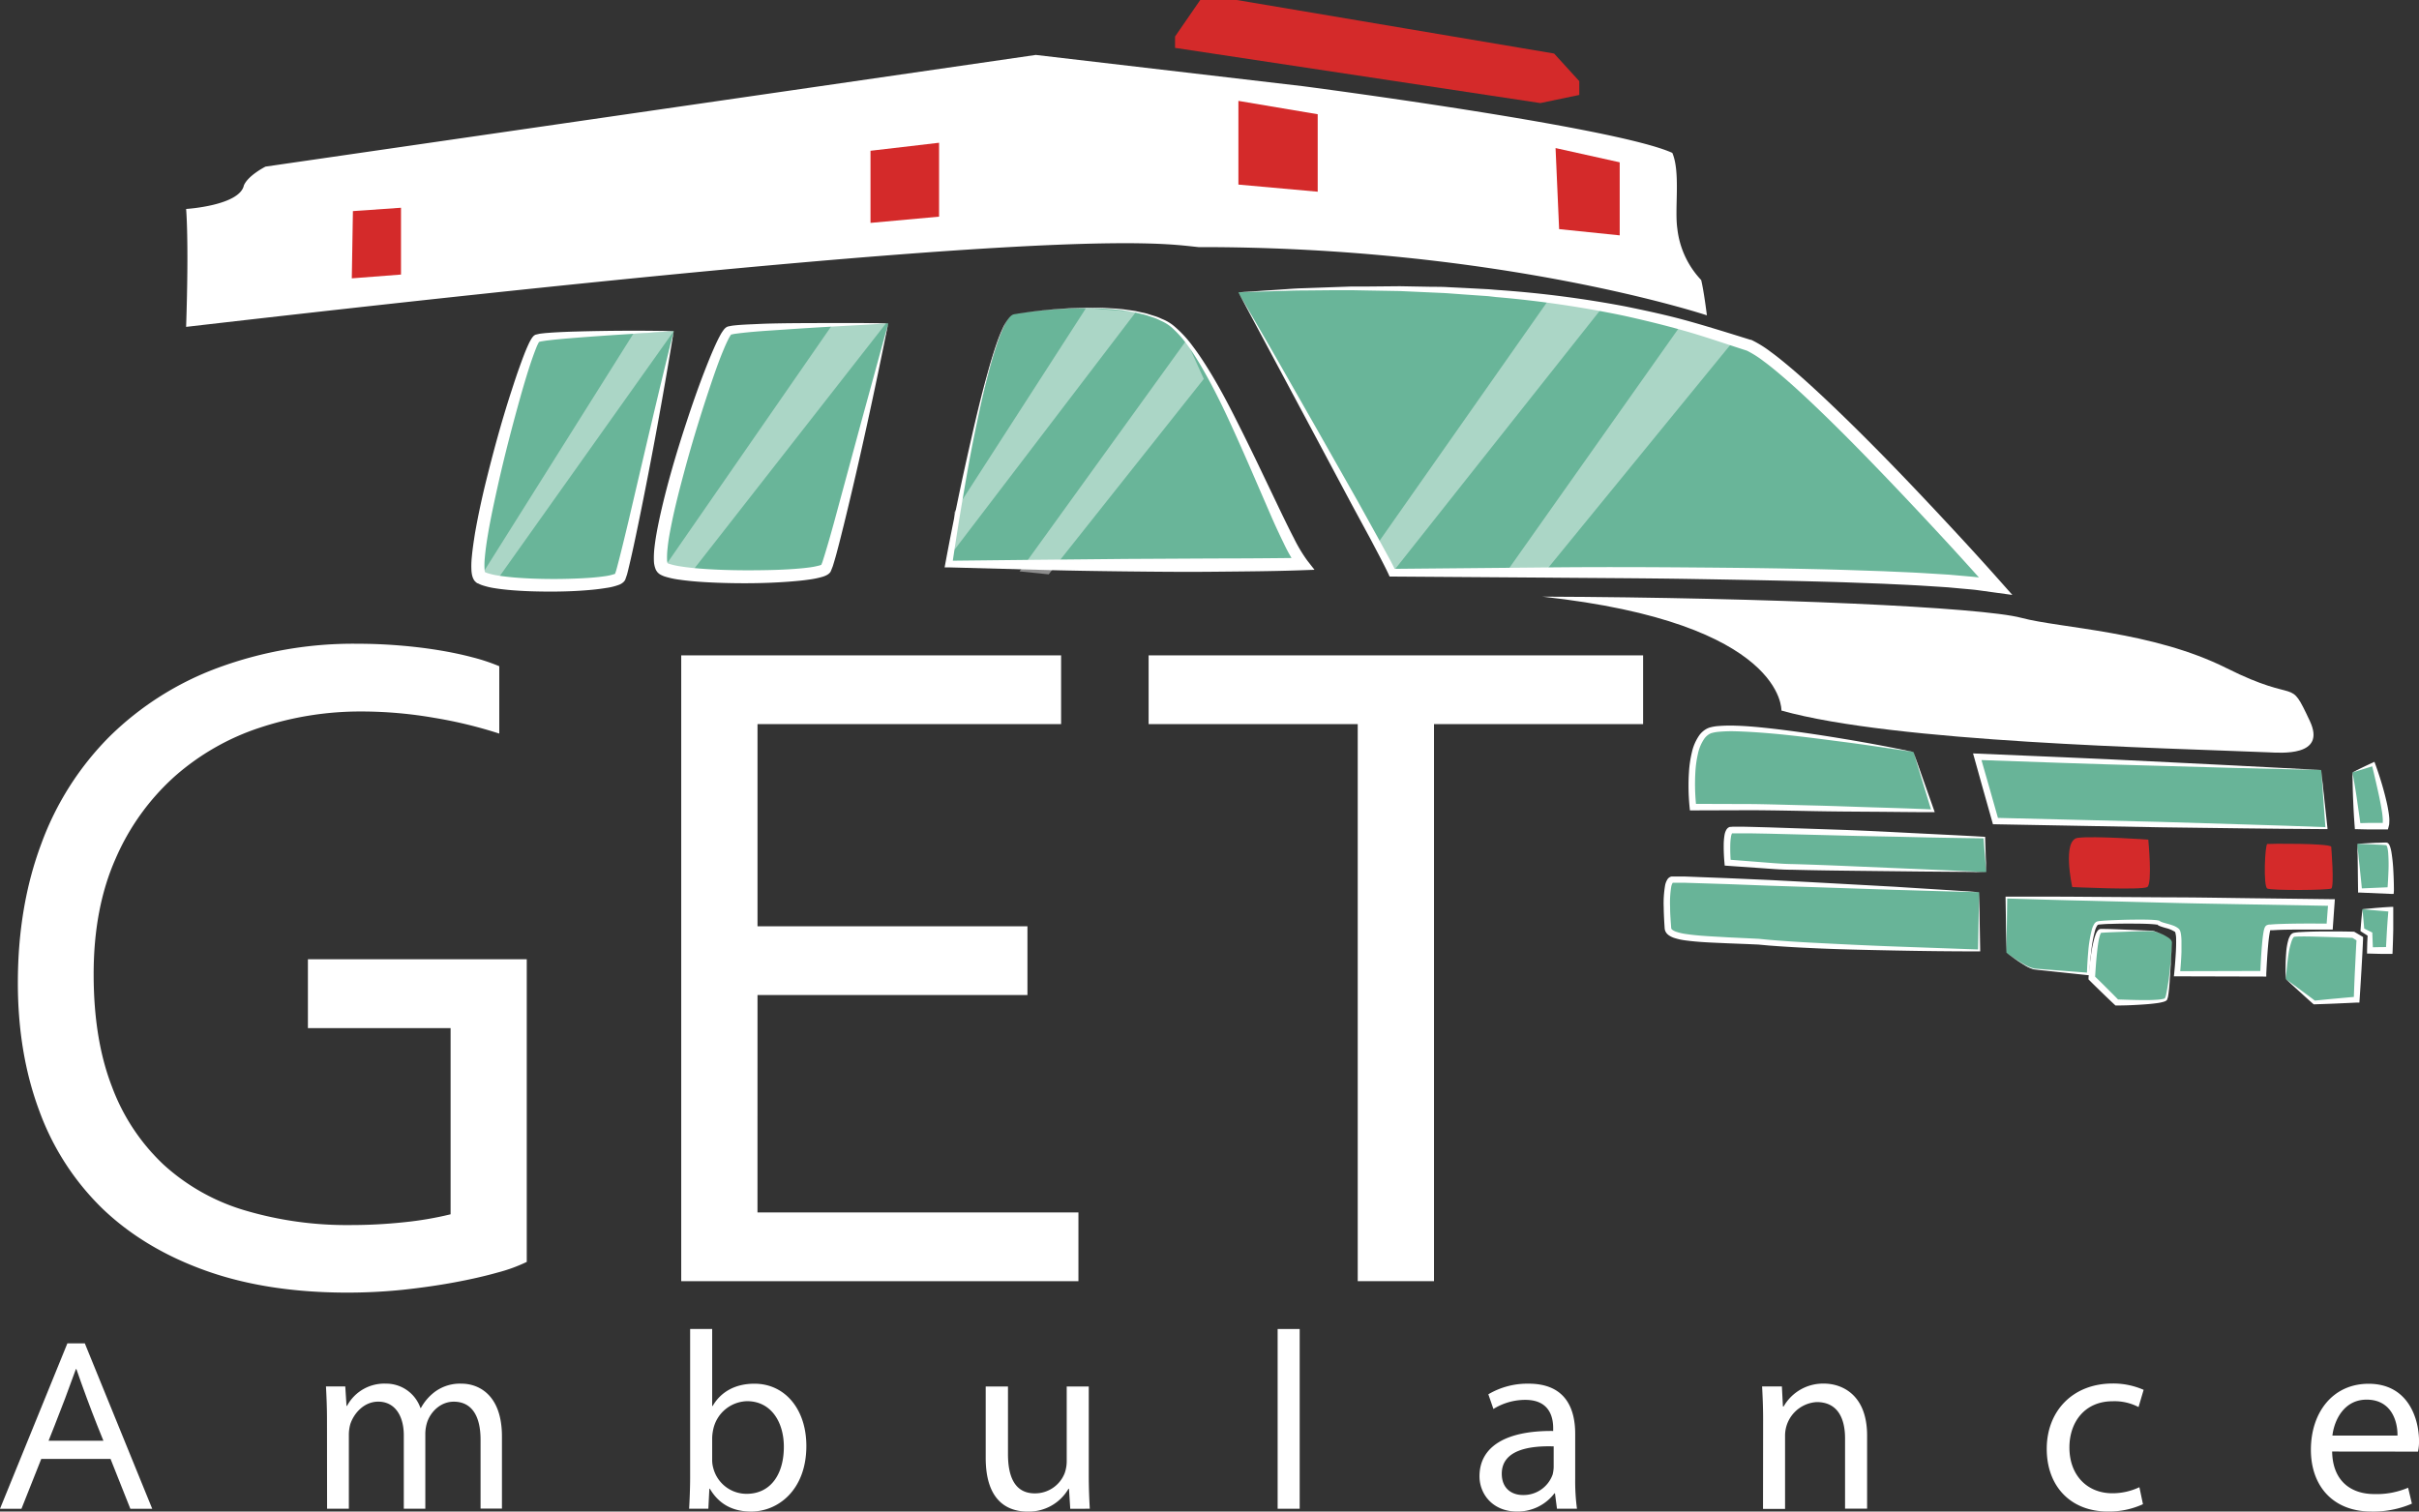 <svg id="Layer_1" data-name="Layer 1" xmlns="http://www.w3.org/2000/svg" viewBox="0 0 733.06 458.17"><rect x="0" y="0" width="733.06" height="458.17" fill="#333333" stroke="none"/><defs><style>.cls-1{fill:#d42a2a;}.cls-2,.cls-5{fill:#fff;}.cls-3{fill:#68b498;}.cls-4{fill:#69b599;}.cls-5{opacity:0.44;}</style></defs><title>LOGO-1.5-BG2</title><polygon class="cls-1" points="478.59 24.6 470.96 16.23 374.79 0 363.72 0 356.09 11.07 356.09 14.51 466.78 31.24 478.59 28.78 478.59 24.6"/><path class="cls-2" d="M157.92,313.87H114.68V293H181v91.73a47.71,47.71,0,0,1-8.72,3.19q-5.74,1.63-13.11,3t-15.81,2.27a165.92,165.92,0,0,1-16.66.85q-24.39,0-43-6.66T52.44,368.6A79,79,0,0,1,33.3,339q-6.52-17.44-6.52-38.85,0-23.25,7.14-42.25a89.5,89.5,0,0,1,20.7-32.47,92.36,92.36,0,0,1,32.77-20.77,118.23,118.23,0,0,1,42.32-7.3q6.24,0,12.48.5t11.91,1.42q5.67.92,10.49,2.2a57.84,57.84,0,0,1,8.08,2.69v20.42a135.1,135.1,0,0,0-19.56-4.75A129.42,129.42,0,0,0,131,217.89a96.87,96.87,0,0,0-30.84,4.89A73.71,73.71,0,0,0,74.27,237.6a71.64,71.64,0,0,0-17.86,24.88q-6.67,15-6.66,35.09,0,19.71,5.53,34a62.05,62.05,0,0,0,15.66,23.68A63.07,63.07,0,0,0,95.5,369.09a108.4,108.4,0,0,0,32.11,4.47,152.42,152.42,0,0,0,16.16-.85,102.7,102.7,0,0,0,14.15-2.41Z" transform="translate(-21.37 -2.23)"/><path class="cls-2" d="M250.92,369.73h97.26v20.84H227.81V200.88H342.93v20.84h-92V283h81.8v20.84h-81.8Z" transform="translate(-21.37 -2.23)"/><path class="cls-2" d="M455.93,390.57H432.82V221.72H369.45V200.88H519.3v20.84H455.93Z" transform="translate(-21.37 -2.23)"/><path class="cls-2" d="M21.37,459.56l20.42-50.14h5.28L67.5,459.56H60.87l-6-15.1h-21l-6,15.1Zm23-42.34q-3.36,9.36-6.41,17l-1.87,4.72H52.71l-1.9-4.72q-3.09-7.79-6.29-17Z" transform="translate(-21.37 -2.23)"/><path class="cls-2" d="M120.46,432.47c0-3.84-.15-7-.31-10H126l.38,5.91h.15a12.79,12.79,0,0,1,11.74-6.75A11,11,0,0,1,148.78,429h.15a15.31,15.31,0,0,1,4.14-4.83,12.79,12.79,0,0,1,8.21-2.53c4.91,0,12.2,3.15,12.2,16v21.87H167V438.61c0-7.21-2.69-11.51-8.13-11.51-3.84,0-6.83,2.84-8,6.06a12,12,0,0,0-.61,3.45v22.94h-6.52V437.3c0-5.91-2.69-10.21-7.75-10.21-4.22,0-7.29,3.38-8.44,6.75a11.82,11.82,0,0,0-.46,3.3v22.41h-6.6Z" transform="translate(-21.37 -2.23)"/><path class="cls-2" d="M230.51,405.07h6.68V428.4h.15c2.38-4.14,6.68-6.75,12.66-6.75,9.21,0,15.73,7.67,15.73,18.88,0,13.28-8.52,19.87-16.73,19.87-5.37,0-9.67-2.07-12.51-6.91h-.15l-.31,6.06H230.2c.15-2.53.31-6.29.31-9.52Zm6.68,39.6a8.61,8.61,0,0,0,.31,2.46,10.4,10.4,0,0,0,10.13,7.9c7.14,0,11.28-5.75,11.28-14.27,0-7.44-3.84-13.81-11.13-13.81a10.75,10.75,0,0,0-10.21,8.29,14,14,0,0,0-.38,2.76Z" transform="translate(-21.37 -2.23)"/><path class="cls-2" d="M345.7,459.56l-.38-6.06h-.15a13.91,13.91,0,0,1-12.35,6.91c-7.21,0-12.74-4.37-12.74-16.27V422.49h6.75V443c0,7.21,2.3,11.89,8.13,11.89a9.64,9.64,0,0,0,9.06-6.14,11,11,0,0,0,.61-3.53V422.49h6.68v26.93c0,3.91.15,7.14.31,10.13Z" transform="translate(-21.37 -2.23)"/><path class="cls-2" d="M408.55,405.07h6.68v54.48h-6.68Z" transform="translate(-21.37 -2.23)"/><path class="cls-2" d="M498.72,450.65a62.3,62.3,0,0,0,.54,8.9H493.2l-.61-4.68h-.15a14,14,0,0,1-11.36,5.52c-7.44,0-11.36-5.37-11.36-10.67,0-9,8-13.89,22.33-13.74v-.84c0-3.07-.92-8.59-8.44-8.59a18.3,18.3,0,0,0-9.67,2.76l-1.54-4.45a23.24,23.24,0,0,1,12.2-3.22c11.36,0,14.12,7.75,14.12,15.19Zm-6.52-10c-7.37-.23-15.73,1.07-15.73,8.29,0,4.45,3,6.45,6.37,6.45a9.34,9.34,0,0,0,9.05-6.22,11.16,11.16,0,0,0,.31-2.15Z" transform="translate(-21.37 -2.23)"/><path class="cls-2" d="M555.67,432.47c0-3.84-.15-7-.31-10h6l.31,6.06h.23a13.75,13.75,0,0,1,12.28-6.91c5.06,0,13,3.07,13,15.73v22.18h-6.68V438.22c0-6.06-2.23-11-8.59-11a10.19,10.19,0,0,0-9.59,10.05v22.33h-6.68Z" transform="translate(-21.37 -2.23)"/><path class="cls-2" d="M670.78,458.17a24.64,24.64,0,0,1-10.67,2.22c-11.2,0-18.49-7.6-18.49-19s7.83-19.8,20-19.8a22.87,22.87,0,0,1,9.36,1.92l-1.54,5.22a15.66,15.66,0,0,0-7.83-1.76c-8.52,0-13.12,6.37-13.12,14,0,8.59,5.53,13.89,13,13.89a19.07,19.07,0,0,0,8.21-1.84Z" transform="translate(-21.37 -2.23)"/><path class="cls-2" d="M728.11,442.21c.15,9.13,5.91,12.89,12.74,12.89a24.16,24.16,0,0,0,10.28-1.92l1.15,4.83a29.52,29.52,0,0,1-12.35,2.38c-11.43,0-18.26-7.6-18.26-18.72,0-11.28,6.6-20,17.5-20,12,0,15.27,10.59,15.27,17.42a14.82,14.82,0,0,1-.31,3.15Zm19.8-4.83c.08-4.22-1.77-10.9-9.36-10.9-6.83,0-9.82,6.22-10.36,10.9Z" transform="translate(-21.37 -2.23)"/><path class="cls-2" d="M538.63,97.81S476,77,384.57,77.13c-12.25-1.2-38.08-6.89-306.8,24.18.88-26.26,0-35.74,0-35.74s16.19-1,17.51-7.15c1.31-3.06,6.56-5.69,6.56-5.69L335.26,18.88l81,9.48s94.61,12.33,111.89,20.21c2.53,5.88.63,17,1.53,23a27,27,0,0,0,7.22,15.54C537.75,90.59,538.63,97.81,538.63,97.81Z" transform="translate(-21.37 -2.23)"/><polygon class="cls-3" points="703.4 233.41 705.02 251.02 604.7 248.87 599.19 229.37 703.4 233.41"/><path class="cls-2" d="M724.78,235.63l1.91,17.59,0,.33h-.34q-12.54-.07-25.09-.23L676.21,253l-50.16-.92h-.73l-.2-.71c-1.86-6.49-3.65-13-5.48-19.51l-.36-1.26,1.31.06,26.2,1.11c8.74.35,17.45.8,26.14,1.22l26,1.29Zm0,0L698.48,235l-26.09-.73c-8.68-.25-17.34-.47-26-.79l-25.91-.91,1-1.21c1.85,6.5,3.74,13,5.55,19.49l-.93-.72,50.16,1.23,25.07.76q12.54.36,25.07.84l-.31.33Z" transform="translate(-21.37 -2.23)"/><path class="cls-3" d="M601.23,230.17,607.09,248,554,246.88H534.4s-2.24-19,4.49-22.94S601.23,230.17,601.23,230.17Z" transform="translate(-21.37 -2.23)"/><path class="cls-2" d="M601.23,230.17l6.26,17.7.19.54h-.6c-6.06,0-12.12-.09-18.18-.13s-12.12-.07-18.17-.19-12.11-.24-18.17-.28l-18.17.06h-.9l-.09-.88a65,65,0,0,1-.18-11.08,34.67,34.67,0,0,1,.84-5.54,14.58,14.58,0,0,1,2.3-5.31,6.75,6.75,0,0,1,2.35-2,7.19,7.19,0,0,1,.77-.31l.73-.18a14.15,14.15,0,0,1,1.43-.23,45,45,0,0,1,5.57-.15c3.67.1,7.31.46,10.93.86,7.25.83,14.45,1.9,21.63,3.09S594.12,228.66,601.23,230.17Zm0,0c-7.19-1.08-14.38-2.17-21.59-3.1s-14.41-1.9-21.63-2.53c-3.61-.31-7.23-.55-10.82-.65a43.42,43.42,0,0,0-5.32.19,12.49,12.49,0,0,0-1.25.21l-.59.15c-.19.05-.32.14-.49.2a5,5,0,0,0-1.71,1.52,12.85,12.85,0,0,0-1.94,4.66,32.84,32.84,0,0,0-.74,5.24,63.16,63.16,0,0,0,.26,10.71l-1-.88,18.19.06c6.06.09,12.12.29,18.18.43s12.11.39,18.17.57,12.11.37,18.17.64l-.4.55Z" transform="translate(-21.37 -2.23)"/><path class="cls-3" d="M623.29,266.56l-62.38-1.68-16-1.18s-.89-9.48,1-9.87,76.79,2.27,76.79,2.27Z" transform="translate(-21.37 -2.23)"/><path class="cls-2" d="M623.29,266.56l-19.38-.15-19.65-.22c-6.57-.07-13.18-.16-19.79-.33-3.32,0-6.57-.29-9.84-.52l-9.79-.68-.81-.06-.07-.81a52.69,52.69,0,0,1-.23-5.55,18.59,18.59,0,0,1,.24-2.87,4.89,4.89,0,0,1,.55-1.62,2.37,2.37,0,0,1,.38-.48,1.76,1.76,0,0,1,.73-.4c.34,0,.55,0,.83-.06.56,0,1,0,1.46,0l1.37,0,2.73.06,5.44.15,21.76.73c7.25.25,14.5.63,21.75,1s14.49.7,21.74,1.12h.24v.23Zm0,0-.85-10.45.24.24c-7.26-.1-14.51-.21-21.76-.39s-14.51-.27-21.76-.48l-21.75-.55-5.43-.1-2.71,0h-1.35c-.45,0-.92,0-1.26,0h-.52c.18-.06.16-.11.11,0a3.16,3.16,0,0,0-.3.95,16.79,16.79,0,0,0-.23,2.55,50.88,50.88,0,0,0,.17,5.32l-.88-.87,9.76.76c3.25.25,6.52.56,9.74.6,6.46.18,12.92.44,19.42.72l19.56.83Z" transform="translate(-21.37 -2.23)"/><path class="cls-1" d="M672.39,256.73s1.31,13.38-.31,14.38-22.73,0-22.73,0-3.17-14.3,1.7-14.92S672.39,256.73,672.39,256.73Z" transform="translate(-21.37 -2.23)"/><path class="cls-1" d="M727.83,258.86s1,12.18,0,12.7-18.09.64-19.37,0-.7-13.4,0-13.51S726.9,257.81,727.83,258.86Z" transform="translate(-21.37 -2.23)"/><path class="cls-3" d="M734.27,236.37l6.37-2.53s4.87,15.76,3.65,18.79h-8.43Z" transform="translate(-21.37 -2.23)"/><path class="cls-2" d="M734.27,236.37c1.92-1,4-2,6.18-3l.48-.22.2.55c1.1,3,2.09,6.11,2.9,9.24.4,1.57.8,3.14,1.06,4.77a24.88,24.88,0,0,1,.33,2.48,9,9,0,0,1,0,1.32,4,4,0,0,1-.05.71c-.06.27-.12.54-.2.8l-.17.63h-.75l-4.21,0c-1.4,0-2.81-.05-4.21-.08H735l-.06-.79c-.22-2.8-.37-5.61-.48-8.35S734.3,238.94,734.27,236.37Zm0,0c.5,2.85,1,5.58,1.37,8.26s.79,5.3,1.11,7.91l-.88-.8c1.4,0,2.81-.08,4.21-.08l4.21,0-.92.62a2.83,2.83,0,0,1,.07-.37,2.57,2.57,0,0,0,0-.49,7.21,7.21,0,0,0,0-1.09,23,23,0,0,0-.27-2.3c-.25-1.55-.54-3.11-.88-4.67-.67-3.11-1.4-6.24-2.16-9.35l.68.33C738.75,235,736.6,235.65,734.27,236.37Z" transform="translate(-21.37 -2.23)"/><path class="cls-3" d="M621.13,272.66v17.63s-50.22-.81-66.92-2.67c-16.93-.81-27.14-.7-27.37-4.06s-1-14.38,1.28-14.73S621.13,272.66,621.13,272.66Z" transform="translate(-21.37 -2.23)"/><path class="cls-2" d="M621.13,272.66l.32,17.63v.32h-.34c-8.49,0-17-.1-25.48-.27s-17-.33-25.48-.74c-4.25-.19-8.49-.44-12.74-.77l-3.17-.29-3.15-.14-6.36-.25c-4.25-.2-8.49-.3-12.81-.9a18.28,18.28,0,0,1-3.28-.75,5.89,5.89,0,0,1-1.69-.88,3,3,0,0,1-.77-.87,2.66,2.66,0,0,1-.35-1.19c-.14-2.12-.26-4.26-.29-6.41a31.81,31.81,0,0,1,.43-6.56,5.2,5.2,0,0,1,.71-1.82,1.92,1.92,0,0,1,1.21-.85c.37,0,.61,0,.92,0,.61,0,1.14,0,1.67,0l1.6,0,12.74.49,12.73.56,12.72.66,25.44,1.39C604.18,271.58,612.65,272.06,621.13,272.66Zm0,0c-8.49-.18-17-.47-25.47-.7l-25.46-.85-12.73-.42-12.73-.48L532,269.81l-1.58,0c-.53,0-1.06,0-1.52,0h-.67c.09,0,.06,0,0,.08a3.56,3.56,0,0,0-.41,1.15,30.37,30.37,0,0,0-.34,6.12c0,2.1.18,4.19.33,6.31a.61.61,0,0,0,.09.32,1,1,0,0,0,.29.3,4.3,4.3,0,0,0,1.13.57,16.46,16.46,0,0,0,2.91.68c4.1.6,8.36.74,12.59,1l6.36.3,3.21.16,3.17.31c4.22.35,8.44.63,12.68.85,8.47.44,16.95.86,25.43,1.17l25.45.91-.33.32Z" transform="translate(-21.37 -2.23)"/><path class="cls-3" d="M629.41,291s6.09,4.74,8.52,5,16.24,1.49,16.24,1.49.54-15,3-15.42,17.86-.68,18.4,0,4.33,1.08,5.55,2.3,0,13.12,0,13.12H707.2s.54-13.39,1.49-13.94,18.67-.41,18.67-.41l.54-7.31-98.5-1.49Z" transform="translate(-21.37 -2.23)"/><path class="cls-2" d="M629.41,291a53.67,53.67,0,0,0,5.48,3.59,10.41,10.41,0,0,0,3,1.22c1.08.11,2.18.18,3.26.27l13.08,1-.43.38c.06-2.25.19-4.49.39-6.74a39,39,0,0,1,1.1-6.73,6.81,6.81,0,0,1,.72-1.69,1.71,1.71,0,0,1,.93-.77,5.87,5.87,0,0,1,.93-.14c1.14-.11,2.26-.17,3.39-.22q3.37-.15,6.74-.19c2.26,0,4.48-.05,6.8.15l.47.07a2.56,2.56,0,0,1,.27.06,1.13,1.13,0,0,1,.47.23l.13.12h0l.09,0,.3.13c.47.17,1,.31,1.55.46s1.1.31,1.66.51a5.92,5.92,0,0,1,1.71.89l.21.18a2.05,2.05,0,0,1,.26.35,2.78,2.78,0,0,1,.22.56,6.63,6.63,0,0,1,.18.94c.08.6.11,1.18.13,1.75,0,1.15,0,2.28,0,3.42-.08,2.26-.25,4.5-.46,6.76l-.85-.95,26.11-.07-.93.89c.11-2.75.26-5.48.48-8.22.12-1.37.24-2.74.46-4.15.06-.35.12-.71.22-1.09a3.6,3.6,0,0,1,.24-.67l.13-.23a1.59,1.59,0,0,1,.41-.38,4.19,4.19,0,0,1,.47-.16l.23-.05.14,0,.28,0,.55-.05,1-.07c5.52-.24,11-.2,16.44-.16l-1,.91.56-7.3.94,1-24.62-.44c-8.21-.15-16.42-.27-24.62-.49L654,275.25c-8.21-.17-16.41-.44-24.62-.67l.27-.27Zm0,0-.27-16.64V274h.28c8.21,0,16.42,0,24.63.07l24.63.16c8.21,0,16.42.16,24.63.26l24.62.3h1l-.07,1-.52,7.31-.06.9h-.92l-8.18,0c-2.72,0-5.46,0-8.15.14l-1,.06-.47,0-.23,0h-.13l0,0a.51.51,0,0,0,.23-.2h0a2.13,2.13,0,0,0-.1.3c-.07.28-.14.59-.19.91-.21,1.29-.35,2.64-.47,4-.23,2.7-.39,5.42-.52,8.13l0,.9h-.89l-26.11-.07h-1l.1-.94c.22-2.21.39-4.44.51-6.65.05-1.11.09-2.21.07-3.31,0-.54,0-1.09-.09-1.6s-.17-1-.29-1a9.09,9.09,0,0,0-2.8-1.16c-.54-.16-1.08-.31-1.66-.53a4.27,4.27,0,0,1-.47-.21,3,3,0,0,1-.27-.17l-.17-.15-.08-.08s0,0,0,.06c.2.13.09.06.08.07l-.14,0-.36-.06c-2.14-.22-4.41-.23-6.63-.25s-4.47,0-6.7.08c-1.11,0-2.23.07-3.33.16a5.59,5.59,0,0,0-.73.09s-.19.12-.31.3a5.84,5.84,0,0,0-.6,1.39,39.24,39.24,0,0,0-1.18,6.51c-.26,2.21-.45,4.44-.57,6.67l0,.43-.41,0-13.06-1.38c-1.09-.12-2.17-.22-3.27-.36a10.15,10.15,0,0,1-3-1.36A53.76,53.76,0,0,1,629.41,291Z" transform="translate(-21.37 -2.23)"/><polygon class="cls-3" points="715.92 275.6 724.55 275.6 724.06 288.06 718.22 288.06 718.22 283.13 715.92 281.83 715.92 275.6"/><path class="cls-2" d="M737.29,277.83c2.62-.26,5.59-.56,8.64-.71l.7,0v.77c0,2.08,0,4.16,0,6.24,0,1-.05,2.08-.08,3.12s-.05,2.08-.11,3.12l-.05,1h-.94c-1.95,0-3.89,0-5.84-.09l-.92,0,0-.87c0-1.64.1-3.29.19-4.93l.37.63c-.75-.46-1.48-1-2.23-1.43l-.31-.2,0-.3C736.85,281.84,737.1,279.71,737.29,277.83Zm0,0c.19,2.27.44,4.29.57,6.23l-.29-.49c.79.39,1.59.76,2.38,1.16l.34.18,0,.45c.08,1.65.15,3.29.19,4.93l-.91-.91c1.95-.07,3.89-.06,5.84-.09l-1,1c0-1,.09-2.08.14-3.11s.09-2.08.17-3.11q.19-3.11.47-6.22l.71.73C743.22,278.38,740.43,278.08,737.29,277.83Z" transform="translate(-21.37 -2.23)"/><path class="cls-3" d="M735.75,258l.82,14.14h9.27s.58-14-1.32-14.14S735.75,258,735.75,258Z" transform="translate(-21.37 -2.23)"/><path class="cls-2" d="M735.75,258c.42,4.86,1,9.56,1.42,14.11l-.6-.57,9.27-.4-1,1h0c.15-1.91.26-3.84.33-5.76a48.22,48.22,0,0,0-.09-5.74,10,10,0,0,0-.21-1.37c-.08-.43-.31-.89-.41-.85-.94-.09-1.92-.14-2.88-.18C739.63,258.14,737.69,258.08,735.75,258Zm0,0c1.94-.12,3.87-.23,5.82-.31,1,0,1.94-.08,2.93-.07a1,1,0,0,1,.3.06.76.76,0,0,1,.26.16,1.51,1.51,0,0,1,.31.38,3.9,3.9,0,0,1,.33.75,10.86,10.86,0,0,1,.36,1.48,49.3,49.3,0,0,1,.6,5.86c.11,2,.16,3.9.17,5.87h0l-.08,1-.92,0-9.27-.4-.59,0v-.54C735.89,267.33,735.88,262.6,735.75,258Z" transform="translate(-21.37 -2.23)"/><path class="cls-3" d="M679.56,287.88s-.85,16-1.85,17.23-14.91,1-14.91,1l-7.52-7.38s.84-14.17,2.74-14.33,15.77,0,15.77,0S679.5,286.06,679.56,287.88Z" transform="translate(-21.37 -2.23)"/><path class="cls-2" d="M679.56,287.88l-.45,8.09c-.2,2.7-.27,5.39-.69,8.11a4.44,4.44,0,0,1-.31,1.09c0,.2-.35.43-.51.5a3.4,3.4,0,0,1-.54.21,14,14,0,0,1-2.06.42c-1.36.19-2.72.31-4.07.4-2.71.19-5.42.31-8.14.31h-.34l-.28-.26c-1.29-1.2-2.55-2.42-3.81-3.64s-2.52-2.44-3.76-3.69l-.32-.32,0-.43c.17-2.58.46-5.12.85-7.67.2-1.28.45-2.54.78-3.82a14.42,14.42,0,0,1,.62-1.92,3.63,3.63,0,0,1,.59-1,1.27,1.27,0,0,1,.78-.45c.21,0,.35,0,.53,0,2.59,0,5.12.14,7.68.24s5.1.22,7.65.29h0a27.63,27.63,0,0,1,3.25,1.29,9.7,9.7,0,0,1,1.51.89A2.17,2.17,0,0,1,679.56,287.88Zm0,0a2.16,2.16,0,0,0-1-1.35,9.66,9.66,0,0,0-1.51-.86,20.76,20.76,0,0,0-3.27-1.2h0q-3.83,0-7.65.16c-2.55.09-5.11.16-7.63.32l-.43,0c.09,0,.06,0,0,.06a2.63,2.63,0,0,0-.31.68,13.22,13.22,0,0,0-.43,1.76c-.22,1.22-.36,2.47-.49,3.73-.27,2.51-.43,5-.59,7.56L656,298q1.9,1.82,3.76,3.69c1.25,1.24,2.49,2.48,3.71,3.74l-.62-.26c2.68.08,5.38.19,8.06.2,1.34,0,2.68,0,4-.1a13.29,13.29,0,0,0,1.94-.24,2.68,2.68,0,0,0,.41-.12c.13-.08.14,0,.2-.17a4.38,4.38,0,0,0,.29-.83,68.3,68.3,0,0,0,1.19-8C679.21,293.27,679.38,290.58,679.56,287.88Z" transform="translate(-21.37 -2.23)"/><path class="cls-3" d="M714.07,299s.12-13,2.5-13.46,18,0,18,0l1.95,1.19-1,18.49-12.84.86Z" transform="translate(-21.37 -2.23)"/><path class="cls-2" d="M714.07,299a63.09,63.09,0,0,1,.11-8,18.75,18.75,0,0,1,.69-4,5.35,5.35,0,0,1,.44-1,1.86,1.86,0,0,1,1.1-1,14.5,14.5,0,0,1,2.11-.24c2.7-.15,5.37-.2,8-.2s5.34,0,8,.08h.25l.22.13,2,1.18.49.3,0,.59c-.13,3.08-.3,6.17-.48,9.25s-.37,6.16-.58,9.24l-.05.79-.76,0c-2.14.12-4.29.2-6.43.3s-4.29.16-6.43.24h-.23l-.15-.13c-1.44-1.25-2.82-2.54-4.2-3.78S715.39,300.23,714.07,299Zm0,0c1.55,1.13,3.06,2.25,4.55,3.36s3,2.19,4.42,3.31l-.38-.12c2.14-.22,4.27-.44,6.41-.63s4.27-.4,6.41-.57l-.82.83c.11-3.08.22-6.17.38-9.25s.29-6.17.48-9.25l.47.89-1.94-1.2.47.14-8-.27c-2.66-.06-5.33-.19-8-.15a18.2,18.2,0,0,0-1.87.09.69.69,0,0,0-.36.34,4.2,4.2,0,0,0-.39.78,22.21,22.21,0,0,0-.95,3.77C714.54,293.67,714.3,296.33,714.07,299Z" transform="translate(-21.37 -2.23)"/><path class="cls-4" d="M396.66,90.84s44.44,79.91,46.58,85H473.8S599,175,626.15,179.94c-10.68-12.18-60.68-66.88-74.78-73.08C535.12,102,494.1,84.86,396.66,90.84Z" transform="translate(-21.37 -2.23)"/><path class="cls-2" d="M396.66,90.84c4,7,8.12,14,12.11,21l12,21.06L432.73,154l5.88,10.61,2.91,5.32c1,1.8,1.92,3.53,2.85,5.48l-1.13-.75,45.76-.42c15.26-.17,30.52-.12,45.78,0s30.52.29,45.79.74l11.45.39c3.82.18,7.64.32,11.46.53l5.73.35,2.87.18,2.87.25c1.92.18,3.83.31,5.75.54l5.79.81-1.85,3.27c-5.74-6.53-11.65-13-17.57-19.36s-11.93-12.73-18-19-12.2-12.45-18.51-18.43c-3.16-3-6.36-5.93-9.65-8.72-1.65-1.39-3.31-2.77-5-4a31.21,31.21,0,0,0-5.21-3.3l.19.07c-6.28-2-12.37-4.14-18.62-5.93s-12.54-3.32-18.88-4.72a326,326,0,0,0-38.57-5.63L472.37,92l-2.43-.17-4.87-.34-4.87-.36c-1.62-.11-3.25-.16-4.88-.24l-9.76-.44-9.77-.17-4.89-.09-4.89,0-9.78.09c-3.27,0-6.44.17-9.71.24Zm0,0,9.69-.63,4.92-.34c1.65-.12,3.31-.23,4.93-.27l9.79-.35,4.9-.17,4.9,0,9.8-.09,9.8.18c1.63,0,3.27,0,4.9.11l4.9.24,4.9.26,2.45.13,2.44.2a328.47,328.47,0,0,1,38.94,5c6.42,1.31,12.84,2.69,19.17,4.46s12.61,3.75,18.77,5.66l.11,0,.08,0a34,34,0,0,1,5.89,3.63c1.82,1.31,3.53,2.72,5.23,4.13,3.39,2.83,6.65,5.78,9.86,8.77,6.42,6,12.64,12.15,18.78,18.4s12.15,12.6,18.13,19,11.89,12.83,17.71,19.4l3.55,4-5.4-.74-5.54-.76c-1.86-.21-3.76-.35-5.64-.53l-2.82-.26-2.84-.19-5.68-.36c-3.79-.22-7.6-.37-11.4-.56l-11.41-.42c-15.23-.47-30.47-.74-45.71-1s-30.49-.29-45.74-.43l-45.76-.32h-.78l-.34-.75c-.79-1.71-1.75-3.53-2.67-5.32l-2.82-5.36L430.93,155l-11.41-21.39Z" transform="translate(-21.37 -2.23)"/><polygon class="cls-1" points="490.84 49.2 490.84 71.34 472.48 69.45 471.4 44.88 490.84 49.2"/><polygon class="cls-2" points="450.34 40.57 450.34 62.97 429.83 61.35 427.67 37.06 450.34 40.57"/><polygon class="cls-1" points="399.32 34.63 399.32 58.11 375.29 55.95 375.29 30.58 399.32 34.63"/><polygon class="cls-1" points="284.58 43.27 284.58 65.67 263.8 67.56 263.8 45.7 284.58 43.27"/><polygon class="cls-2" points="262.54 45.42 261.37 67.56 242.47 69.45 242.47 46.77 262.54 45.42"/><polygon class="cls-1" points="121.52 62.97 121.52 83.22 106.61 84.37 106.95 63.99 121.52 62.97"/><polygon class="cls-2" points="106.07 65.47 106.07 85.04 91.02 85.78 91.02 66.01 106.07 65.47"/><path class="cls-4" d="M328.69,97.49s31.74-5.6,46.14,2.4,33.6,63.74,41.34,73.34c-31.2.8-107.21,0-107.21,0S321.19,98.52,328.69,97.49Z" transform="translate(-21.37 -2.23)"/><path class="cls-2" d="M328.69,97.49A149.85,149.85,0,0,1,345,95.7a107.11,107.11,0,0,1,16.46.24c1.36.2,2.73.36,4.09.59l2,.44a14.79,14.79,0,0,1,2,.52l2,.62a16.69,16.69,0,0,1,1.93.79,13.24,13.24,0,0,1,3.62,2.12,34.94,34.94,0,0,1,5.68,6.1c1.68,2.2,3.2,4.51,4.66,6.86,2.91,4.69,5.53,9.54,8,14.43s4.92,9.84,7.29,14.79l7.1,14.84c1.2,2.45,2.38,4.91,3.64,7.31a46.4,46.4,0,0,0,4,6.71l2.25,2.88-3.64.13c-9,.33-17.9.37-26.84.46s-17.88,0-26.82-.1-17.87-.24-26.81-.5l-26.8-.72-1.18,0,.21-1.13q1.81-9.73,3.83-19.4c1.33-6.45,2.77-12.89,4.23-19.31s3-12.83,4.78-19.18c.88-3.17,1.82-6.33,2.92-9.44a47.29,47.29,0,0,1,1.88-4.57A17,17,0,0,1,326.83,99,3.38,3.38,0,0,1,328.69,97.49Zm0,0A3.37,3.37,0,0,0,326.85,99a17,17,0,0,0-1.21,2.15,47.22,47.22,0,0,0-1.84,4.58c-1.08,3.11-2,6.27-2.85,9.45-1.69,6.36-3.06,12.81-4.38,19.25s-2.43,12.94-3.54,19.43-2.13,13-3.09,19.5l-1-1.16,26.8-.29,26.8-.26,26.79-.14c8.93,0,17.86-.07,26.76-.18l-1.4,3a48.66,48.66,0,0,1-4.3-7.44q-1.83-3.74-3.5-7.51l-6.55-15.12c-2.18-5-4.39-10-6.71-15s-4.74-9.86-7.44-14.6c-1.35-2.37-2.76-4.71-4.33-6.92a34,34,0,0,0-5.28-6.12,12.47,12.47,0,0,0-3.37-2.14,16.1,16.1,0,0,0-1.85-.84L369.45,98a14.44,14.44,0,0,0-2-.55l-2-.48c-1.34-.27-2.69-.46-4-.68a94.21,94.21,0,0,0-16.41-.51A149.79,149.79,0,0,0,328.69,97.49Z" transform="translate(-21.37 -2.23)"/><path class="cls-4" d="M290.54,100.25s-17,71.19-18.93,74.35-43.55,3.49-49.22,0c-5.44-3.35,16.2-70.83,20-72.18S290.54,100.25,290.54,100.25Z" transform="translate(-21.37 -2.23)"/><path class="cls-2" d="M290.54,100.25c-4.12,20.5-8.51,40.93-13.5,61.25-.64,2.54-1.25,5.08-1.94,7.62-.32,1.27-.69,2.54-1.08,3.83-.1.33-.17.61-.31,1l-.46,1.16-.12.29a.72.72,0,0,1-.09.18,3.6,3.6,0,0,1-.25.31,3.29,3.29,0,0,1-.83.63,6.93,6.93,0,0,1-1.22.51,26.62,26.62,0,0,1-4.13.87c-1.34.2-2.66.34-4,.46-2.64.24-5.28.4-7.91.51-5.27.21-10.53.19-15.8,0-2.64-.1-5.28-.24-7.93-.49-1.33-.13-2.66-.28-4-.48a25.43,25.43,0,0,1-4.17-.93,7.75,7.75,0,0,1-1.19-.51,3.42,3.42,0,0,1-.37-.22,4.54,4.54,0,0,1-.55-.47,3.51,3.51,0,0,1-.35-.47,2.38,2.38,0,0,1-.25-.44,7.44,7.44,0,0,1-.56-2.65,27.49,27.49,0,0,1,.2-4.24c.31-2.7.81-5.31,1.35-7.9,1.1-5.18,2.41-10.27,3.84-15.32s3-10.06,4.63-15,3.36-9.94,5.26-14.84c.95-2.45,1.93-4.9,3-7.32.54-1.21,1.1-2.42,1.76-3.63a12.26,12.26,0,0,1,1.2-1.87,3.85,3.85,0,0,1,.55-.55,2.74,2.74,0,0,1,.6-.33l.29-.06c.39-.08.79-.16,1.16-.22,2.72-.32,5.3-.37,7.93-.5s5.24-.16,7.85-.21c5.23-.06,10.46-.07,15.69-.07l7.84,0Zm0,0c-10.43.66-20.87,1.12-31.29,1.87-5.18.35-10.47.63-15.48,1.34l-.76.17-.19,0a.36.36,0,0,0,.18-.09s0,0-.12.16a11.52,11.52,0,0,0-.85,1.46c-.56,1.11-1.06,2.28-1.55,3.47-1,2.38-1.87,4.82-2.73,7.26-3.38,9.82-6.48,19.78-9.16,29.82-1.34,5-2.64,10.05-3.67,15.1-.51,2.52-1,5.06-1.24,7.54a23.94,23.94,0,0,0-.16,3.58,4.33,4.33,0,0,0,.2,1.17s0,0,0,0,0,0-.06-.07a.49.49,0,0,0-.18-.15l.05,0a4.65,4.65,0,0,0,.61.25,22,22,0,0,0,3.47.78c1.24.2,2.5.35,3.77.48,2.55.25,5.12.41,7.7.52,5.17.22,10.36.22,15.53.11,2.59-.06,5.17-.17,7.73-.36,1.28-.1,2.56-.21,3.81-.37a23.77,23.77,0,0,0,3.55-.66,3.88,3.88,0,0,0,.6-.22c.05,0,.07-.05,0,.06a.55.55,0,0,0-.09.13c0,.05,0,0,0,0l.06-.17c.08-.22.16-.44.26-.66s.19-.59.29-.88c.39-1.21.76-2.43,1.13-3.69.75-2.48,1.44-5,2.14-7.51l8.19-30.23,4.14-15.12,2.06-7.56Z" transform="translate(-21.37 -2.23)"/><path class="cls-4" d="M225.54,102.6s-14.6,71.42-16.29,74.58-37.47,3.5-42.34,0c-4.68-3.36,13.94-71.05,17.19-72.41S225.54,102.6,225.54,102.6Z" transform="translate(-21.37 -2.23)"/><path class="cls-2" d="M225.54,102.6q-4.73,29.16-10.66,58.09c-1,4.83-2,9.63-3.19,14.49l-.23.91c-.06.28-.22.71-.34,1.06l-.19.55-.1.27a2.77,2.77,0,0,1-.4.57,4,4,0,0,1-1.37.91,18.15,18.15,0,0,1-4,1c-2.54.42-5,.64-7.52.81-5,.33-9.95.35-14.93.21-2.49-.08-5-.22-7.49-.46-1.26-.13-2.51-.27-3.79-.48a22.91,22.91,0,0,1-3.94-.95,7.68,7.68,0,0,1-1.12-.5L166,179a2.43,2.43,0,0,1-.38-.28,4,4,0,0,1-.5-.52c-.1-.14-.19-.29-.27-.45a5.14,5.14,0,0,1-.47-1.44,10.1,10.1,0,0,1-.14-1.14,26.22,26.22,0,0,1,.1-4c.23-2.55.61-5,1-7.47.87-4.9,1.9-9.74,3.06-14.55,2.36-9.6,4.93-19.13,8-28.53.76-2.35,1.53-4.7,2.36-7s1.67-4.66,2.75-7a15.61,15.61,0,0,1,.95-1.78,6,6,0,0,1,.37-.51l.28-.3a2.26,2.26,0,0,1,.57-.35l1.14-.27c.67-.1,1.29-.16,1.93-.23l1.87-.14c2.48-.15,4.95-.26,7.41-.32Q210.78,102.3,225.54,102.6Zm0,0c-9.82.68-19.65,1.22-29.44,2-2.45.19-4.89.39-7.31.65l-1.81.21c-.58.09-1.18.18-1.72.28l-.66.17a.43.43,0,0,0,.18-.11l0,0-.16.25a13.51,13.51,0,0,0-.71,1.51c-1.76,4.43-3.16,9.18-4.52,13.86-2.65,9.43-5.14,18.93-7.26,28.48-1.06,4.78-2.1,9.56-2.9,14.35-.4,2.39-.75,4.79-.95,7.14a22.64,22.64,0,0,0-.07,3.37,6.24,6.24,0,0,0,.08.69,2,2,0,0,0,.08.31.09.09,0,0,0,0,0,.61.61,0,0,0-.17-.19c-.12-.08,0,0,0,0l.09.05a4.65,4.65,0,0,0,.57.25,19.4,19.4,0,0,0,3.22.78c1.15.2,2.34.34,3.53.47,2.39.25,4.81.4,7.23.49,4.85.19,9.73.15,14.57-.08,2.42-.12,4.84-.29,7.16-.63a15.54,15.54,0,0,0,3.15-.72c.19-.06.33-.19.19-.06a1,1,0,0,0-.14.19l0-.16.1-.32c.07-.24.15-.38.23-.69l.24-.87c1.24-4.67,2.39-9.48,3.53-14.25C216.36,140.89,220.77,121.71,225.54,102.6Z" transform="translate(-21.37 -2.23)"/><path class="cls-2" d="M561.22,217.61s1.2-26.5-72.47-34.53c69.28.27,133.1,3.21,145.14,6.42s39.75,4,62.23,15.26,18.72,2.12,25.25,16.06c5.06,10.81-8.82,9.61-12.6,9.45C677.16,228.94,595.48,227.25,561.22,217.61Z" transform="translate(-21.37 -2.23)"/><polygon class="cls-5" points="417.34 164.94 421.87 173.66 485.46 93.36 469.54 90.55 417.34 164.94"/><polygon class="cls-5" points="200.81 172.68 208.42 174.88 268.51 98.01 252.3 98.33 200.81 172.68"/><polygon class="cls-5" points="289.21 155.27 289.21 166.69 344.24 94.55 329.13 93.36 289.21 155.27"/><polygon class="cls-5" points="308.97 173.19 317.8 174.09 364.8 114.86 359.51 103.17 308.97 173.19"/><polygon class="cls-5" points="456.34 173.64 467.95 173.61 525.47 103.18 509.53 98.34 456.34 173.64"/><polygon class="cls-5" points="145.54 174.95 150.19 176.38 204.17 100.38 191.96 101.11 145.54 174.95"/></svg>